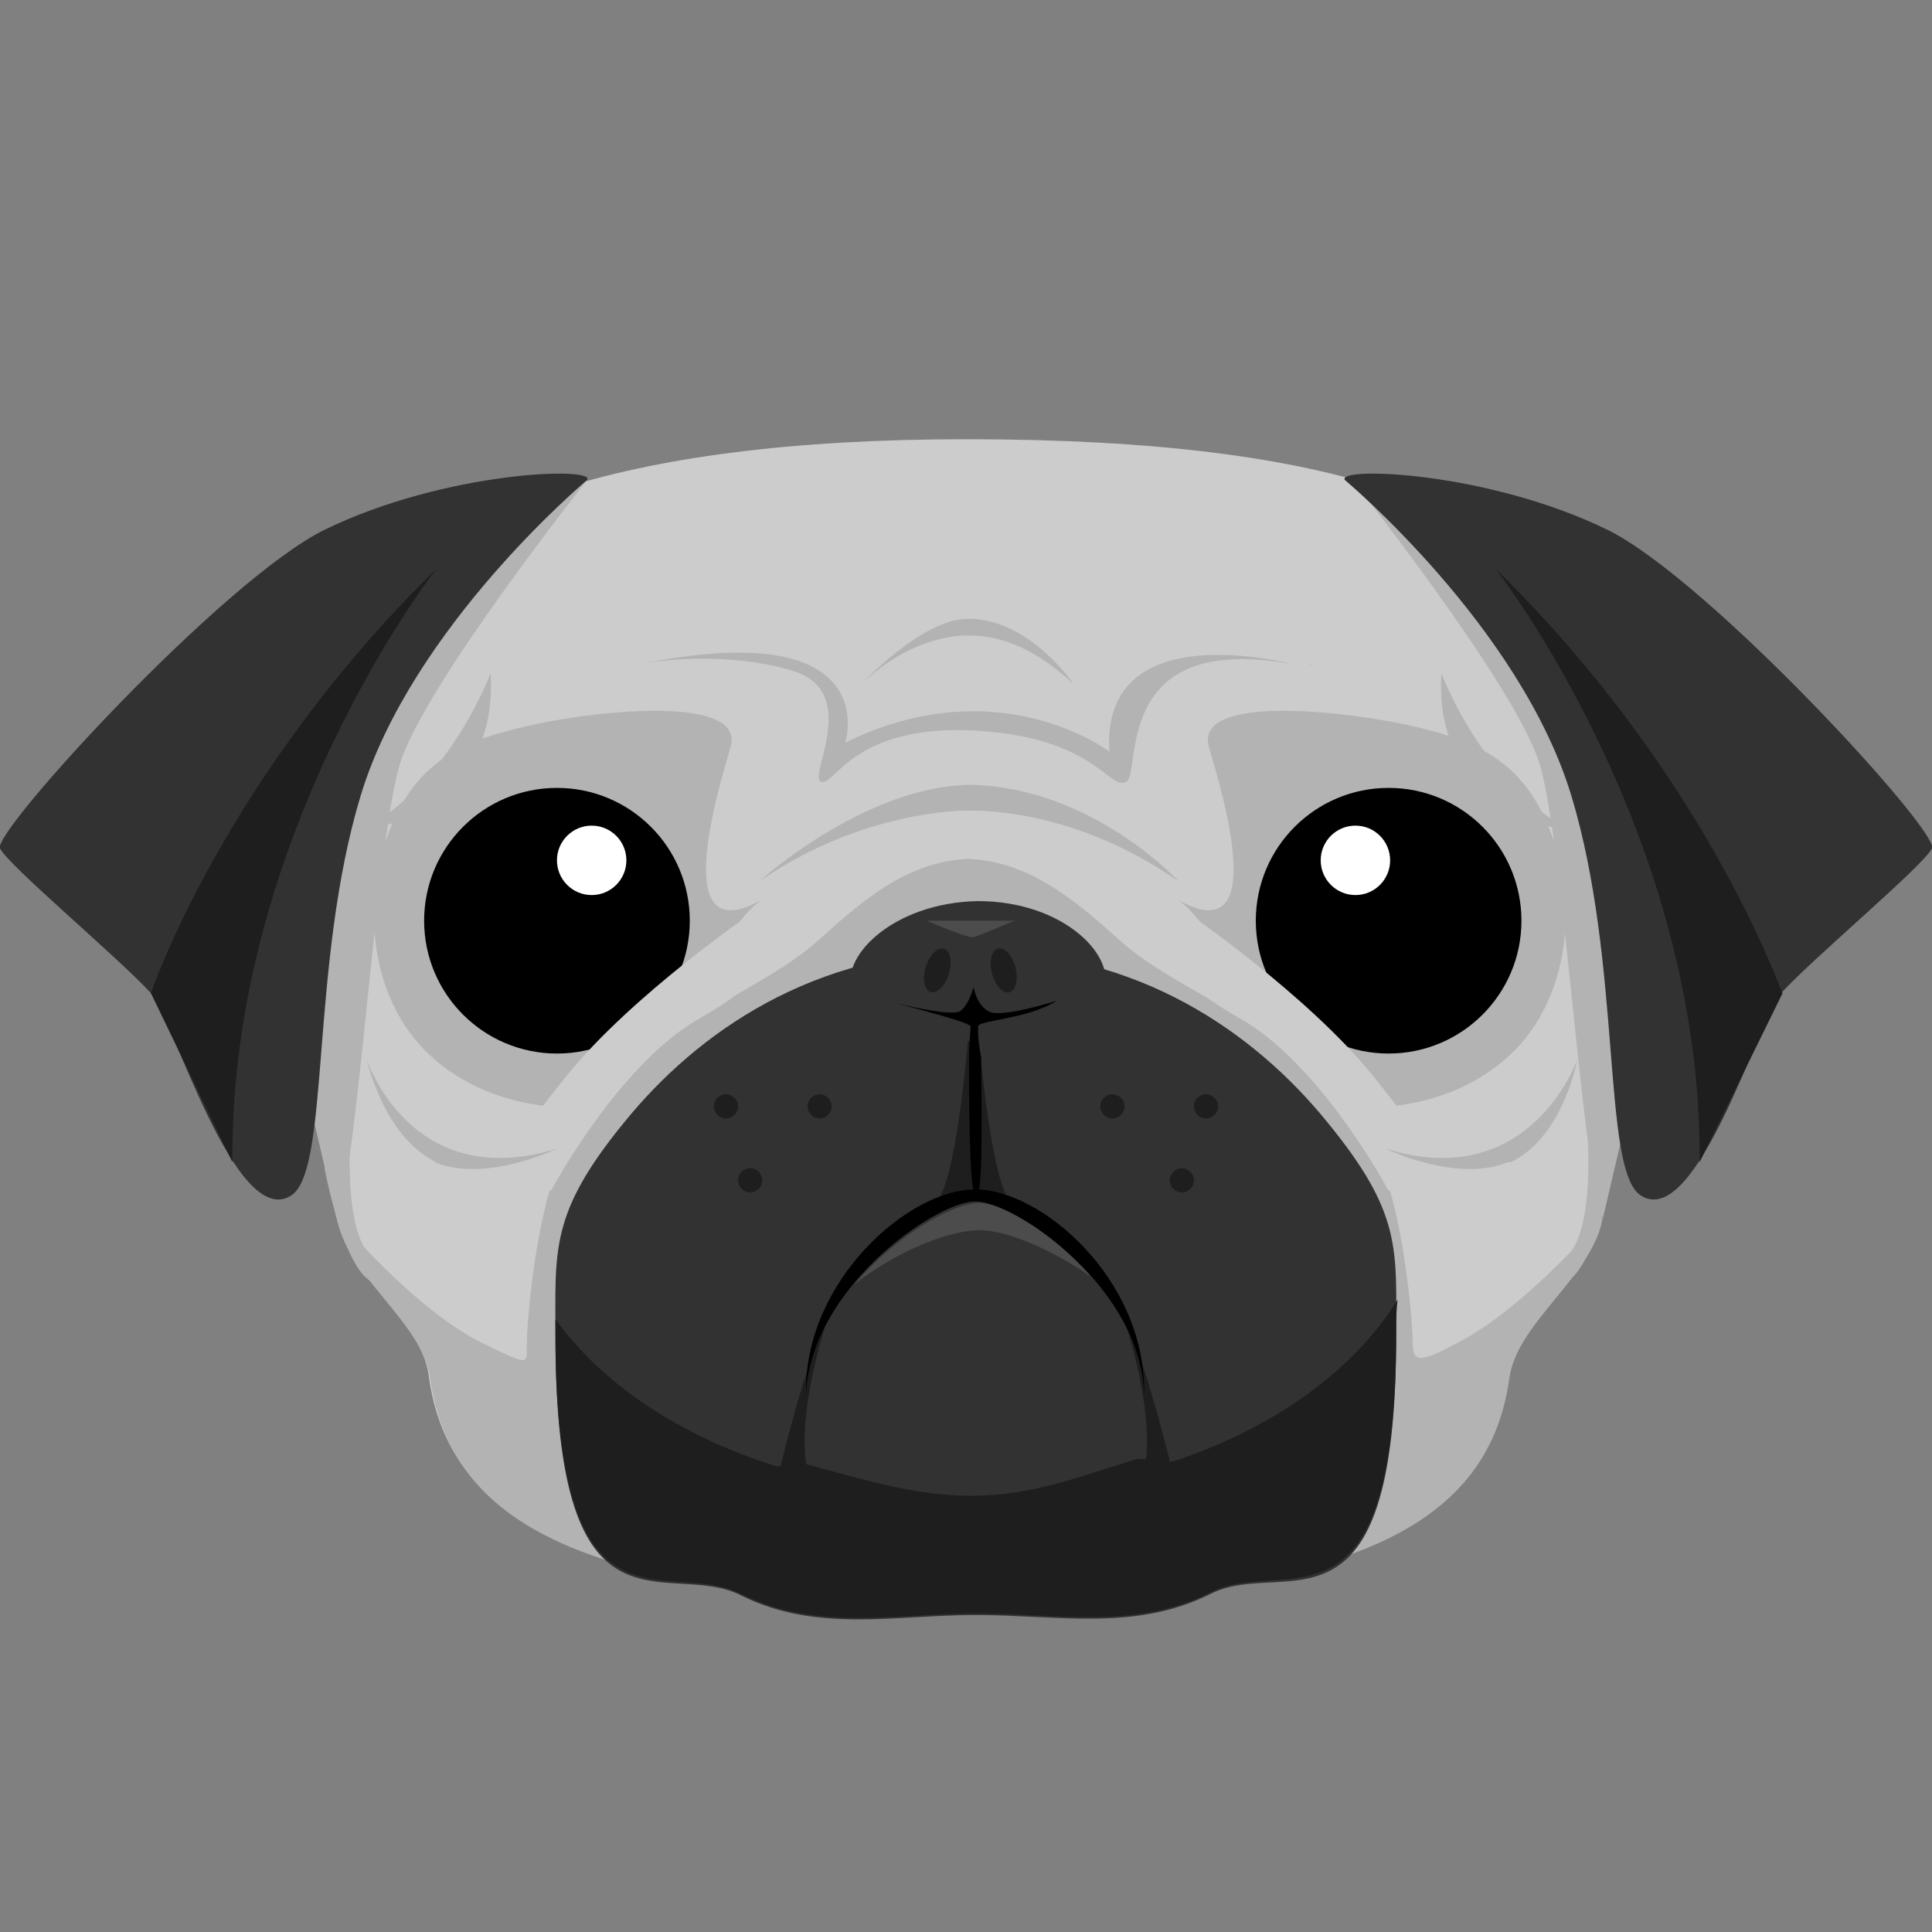 <svg version="1.1" id="Layer_1" xmlns="http://www.w3.org/2000/svg" x="0" y="0" viewBox="0 0 128 128" xml:space="preserve"><rect x="0" y="0" width="128" height="128" fill="#808080" stroke="none"/><style>.st4{fill:#fff}.st12{fill:#ccc}.st13{fill:#b3b3b3}.st15{fill:#323232}.st16{fill:#1e1e1e}.st17{fill:#4c4c4c}</style><path class="st12" d="M107.2 53.7c-.2-4.4 0-8.3-2-11.6-4.8-8.2-16.2-13-41.2-13V29v.1c-23 0-36.2 4.8-41 13.1-1.9 3.4-1.5 7.2-1.8 11.6-.2 3.4-1.7 7.2-1 11.2.8 5.2 1.2 10.4 2 15.2.6 3.9 5.7 7.2 6.2 10.9C29.7 101.3 40 106 64 106h.3-.3c25 0 34.5-4.7 35.9-14.9.5-3.8 5.7-7 6.3-10.9.8-4.8 1.2-10 2-15.2.6-4-.8-7.8-1-11.3z"/><path class="st13" d="M64 56.9c4.3.1 7.5 3 10.3 5.5 3.3 2.9 9 5 11.3 7.5 2.3 2.5 5.3 5.1 6.5 9 1.1 3.9 1.5 8.9 1.5 10.2 0 1.3.8 1 2.7 0 4.7-2.3 9.9-8.5 9.9-8.5-.6 3.9-5.7 7-6.2 10.7-1.4 10.2-11.3 14.7-35.7 14.7H64"/><path class="st13" d="M80.1 49.5c.9 3.1 4.1 13.6-2.1 10.1 0 0 2.6 1.5 4.2 7.2 1.7 5.7 5.8 6.4 5.8 6.4s6.7 1.3 11.7-3c4.2-3.6 4.9-10 3.1-14.9s-5-6.3-9.7-7.3c-4.7-1-14-1.9-13 1.5z"/><circle cx="92" cy="61" r="8.8"/><circle class="st4" cx="89.8" cy="57" r="2.3"/><path class="st12" d="M78.7 60.5s7.9 5.4 12.2 10.7 4.2 6.3 4.2 6.3L92 78.9s-4.4-8.3-9.8-11.4c-5.5-3.1-6.1-5.7-6.1-5.7l2.6-1.3z"/><path class="st13" d="M64.3 56.9c-4.3.1-7.4 3-10.2 5.5-3.3 2.9-9 5-11.3 7.5-2.3 2.5-5.3 5.1-6.4 9-1.1 3.9-1.5 8.9-1.5 10.2 0 1.3.2 1.4-2.7 0-4.7-2.2-9.9-8.5-9.9-8.5.6 3.9 5.7 7 6.2 10.7 1.4 10.2 11.3 14.7 35.8 14.7h.1-.4"/><path class="st15" d="M87.9 74.3C83.1 68.4 75.4 63 64.7 63h-.1c-10.7 0-18.4 5.4-23.2 11.3-5 6.1-4.6 8.5-4.6 14.3 0 21 7.4 14.6 12.3 17.1 5 2.5 10.2 1.3 15.5 1.3h.1c5.4 0 10.5 1.1 15.5-1.4 4.9-2.5 12.3 4 12.3-17.1 0-5.8.4-8.1-4.6-14.2z"/><path class="st16" d="M64.2 68s-.7 9.7-2.1 11.6l2.6-.6-.5-11z"/><path class="st16" d="M64.8 68s.7 9.7 2.1 11.6l-2.6-.6.5-11z"/><path class="st15" d="M56.5 65.8c-1-2.3 2.6-6 8.3-6.1 5.7 0 9.3 3.7 8.3 6.1-1 2.4-4.6 3.1-8.3 3.2-3.7-.1-7.3-.9-8.3-3.2z"/><path d="M64.8 68c0-.4 3.4-.5 5.2-1.7 0 0-3.7 1.2-4.5.7-.8-.4-1-1.6-1-1.6s-.3 1.2-.9 1.6c-.7.4-4.9-.7-4.9-.7s5.6 1.4 5.6 1.7c0 .3-.1 1.3-.1 2 0 2.5 0 8.7.4 9.2.6.9.4-6.7.4-9.2-.2-.7-.2-1.6-.2-2z"/><path class="st17" d="M64.9 81.5c1.7 0 4.7 1.2 7.4 3.1-2.6-2.9-5.7-4.9-7.4-4.9-1.8 0-5.6 2.2-8.3 5.4 2.9-2.3 6.4-3.6 8.3-3.6z"/><path class="st16" d="M64.3 99.1c-3.8 0-7.5-1.2-10.9-2.1-.7-.2-1.4.3-2.1.1-6.3-2-11.4-5.4-14.5-9.7v1c0 21 7.4 14.7 12.3 17.2 5 2.5 10.2 1.3 15.5 1.3h.1c5.4 0 10.5 1.1 15.5-1.4 4.9-2.5 12.3 3.8 12.3-17.2 0-.8 0-1.5.1-2.2-2.9 4.7-8.2 8.5-14.8 10.7-.6.2-2-.3-2.6-.1-3.6 1.1-6.8 2.4-10.9 2.4z"/><path class="st16" d="M54.7 87.8s-2.5 7.5-.8 10.8l-2.3-1s1.8-7.6 3.1-9.8zm19.9 0s2.5 7.5.8 10.8l2.3-1s-1.8-7.6-3.1-9.8z"/><path class="st13" d="M48.4 49.5c-.9 3.1-4.1 13.6 2.1 10.1 0 0-2.6 1.5-4.2 7.2s-5.8 6.4-5.8 6.4-6.7 1.3-11.7-3c-4.2-3.6-4.9-10-3.1-14.9s5-6.3 9.7-7.3c4.6-1 14-1.9 13 1.5z"/><path d="M64.6 79.6c2.7 0 11.1 5.8 11.2 12.9v-.4c0-7.4-6.8-13.3-11.2-13.3-4.4 0-11.2 6-11.2 13.3v.4c.2-7.1 8.6-12.9 11.2-12.9z"/><ellipse transform="rotate(-14.465 66.46 64.306)" class="st16" cx="66.5" cy="64.3" rx=".8" ry="1.5"/><ellipse transform="rotate(17.235 62.12 64.3)" class="st16" cx="62.1" cy="64.3" rx=".8" ry="1.5"/><circle cx="36.9" cy="61" r="8.8"/><circle class="st4" cx="39.2" cy="57" r="2.3"/><path class="st17" d="M67.3 61c0-.1-2.3 1-2.9 1.1-.7-.1-3-1.1-3-1.1h5.9z"/><path class="st12" d="M49.8 60.5s-7.9 5.4-12.2 10.7-4.2 6.3-4.2 6.3l3.1 1.4s4.4-8.3 9.8-11.4c5.5-3.1 6.1-5.7 6.1-5.7l-2.6-1.3z"/><path class="st13" d="M32.5 44.6s-2.7 7.4-8.7 10.5c0 0 9.3-1.1 8.7-10.5zm63 0s2.7 7.4 8.7 10.5c0 0-9.3-1.1-8.7-10.5zM78.1 58.4s-5.7-6.2-13.7-6.4h.1-.4c-7 .2-13.8 6.4-13.8 6.4 6.9-4.8 13.8-4.7 13.8-4.7.9 0 7.1-.1 14 4.7zm-7-13.1s-2.8-4.2-6.8-4.3H64c-3 .1-6.9 4.3-6.9 4.3 3.4-3.3 6.9-3.2 6.9-3.2 1 0 3.7 0 7.1 3.2zM36.9 76.1s-4.7 2.3-8.1.9c0 0 .1 0 0 0h.1c-3.5-1.7-4.6-6.8-4.6-6.8s2.9 8.9 12.6 5.9zm54.9 0s4.7 2.3 8.1.9h.2c3.5-1.7 4.4-6.8 4.4-6.8s-3.1 8.9-12.7 5.9z"/><path class="st13" d="M42.4 44c2.6-.5 6.9-.6 10.3.5 4.3 1.5.8 7 1.7 7.3.9.3 2.1-3.8 10.1-3.4s9 4 10.1 3.4c1.1-.5-1.1-10 11-7.8 0 0-12.7-3.4-12.1 5.8 0 0-7.3-5.6-17.5-.6 0 0 2.7-8.5-13.6-5.2z"/><path d="M86.7 44c.2 0 .3.1.4.1 0 0-.1 0-.4-.1zm-.1 0s.1 0 0 0c.1 0 0 0 0 0z" fill="#ccac8d"/><path class="st13" d="M38.9 31.8S28.1 45.4 26.5 50.6s-2.8 27-4.2 30.1l-5-21.4L26.4 37l12.5-5.2zm50.7 0s10.8 13.6 12.4 18.8c1.6 5.3 2.8 27 4.2 30.1l5-21.4-9.1-22.3-12.5-5.2z"/><path class="st15" d="M89.1 31.8s11.6 9.7 15 20.9 2 24.8 4.6 26.5c3.7 2.4 7.9-11.9 9.3-13.4 2.2-2.4 9.5-8.5 10-9.6.5-1.1-14.8-17.8-21.5-21.1-8-3.9-18-4.2-17.4-3.3z"/><path class="st16" d="M99.1 37.7s13.7 17.5 13.5 39.3l5.5-11.2c-.1 0-4.9-14.3-19-28.1z"/><path class="st15" d="M38.9 31.8s-11.6 9.7-15 20.9-2 24.8-4.6 26.5c-3.7 2.4-7.9-11.9-9.3-13.4-2.2-2.4-9.5-8.5-10-9.6-.5-1.1 14.8-17.8 21.5-21.1 8-3.9 18-4.2 17.4-3.3z"/><path class="st16" d="M28.9 37.7S15.2 55.2 15.4 77L10 65.8s4.8-14.3 18.9-28.1z"/><path class="st13" d="M21.5 77.4s1 5.4 2.6 7.1c1.7 1.7.5-1.3.5-1.3s-1.7-.9-1.4-7.8c.4-6.9-1.7 2-1.7 2zm85.4 0s-1 5.4-2.6 7.1c-1.7 1.7-.5-1.3-.5-1.3s1.7-.9 1.4-7.8 1.7 2 1.7 2z"/><circle class="st16" cx="54.3" cy="73.3" r=".8"/><circle class="st16" cx="49.7" cy="78.2" r=".8"/><circle class="st16" cx="48.1" cy="73.3" r=".8"/><circle class="st16" cx="73.7" cy="73.3" r=".8"/><circle class="st16" cx="78.3" cy="78.2" r=".8"/><circle class="st16" cx="79.9" cy="73.3" r=".8"/></svg>
